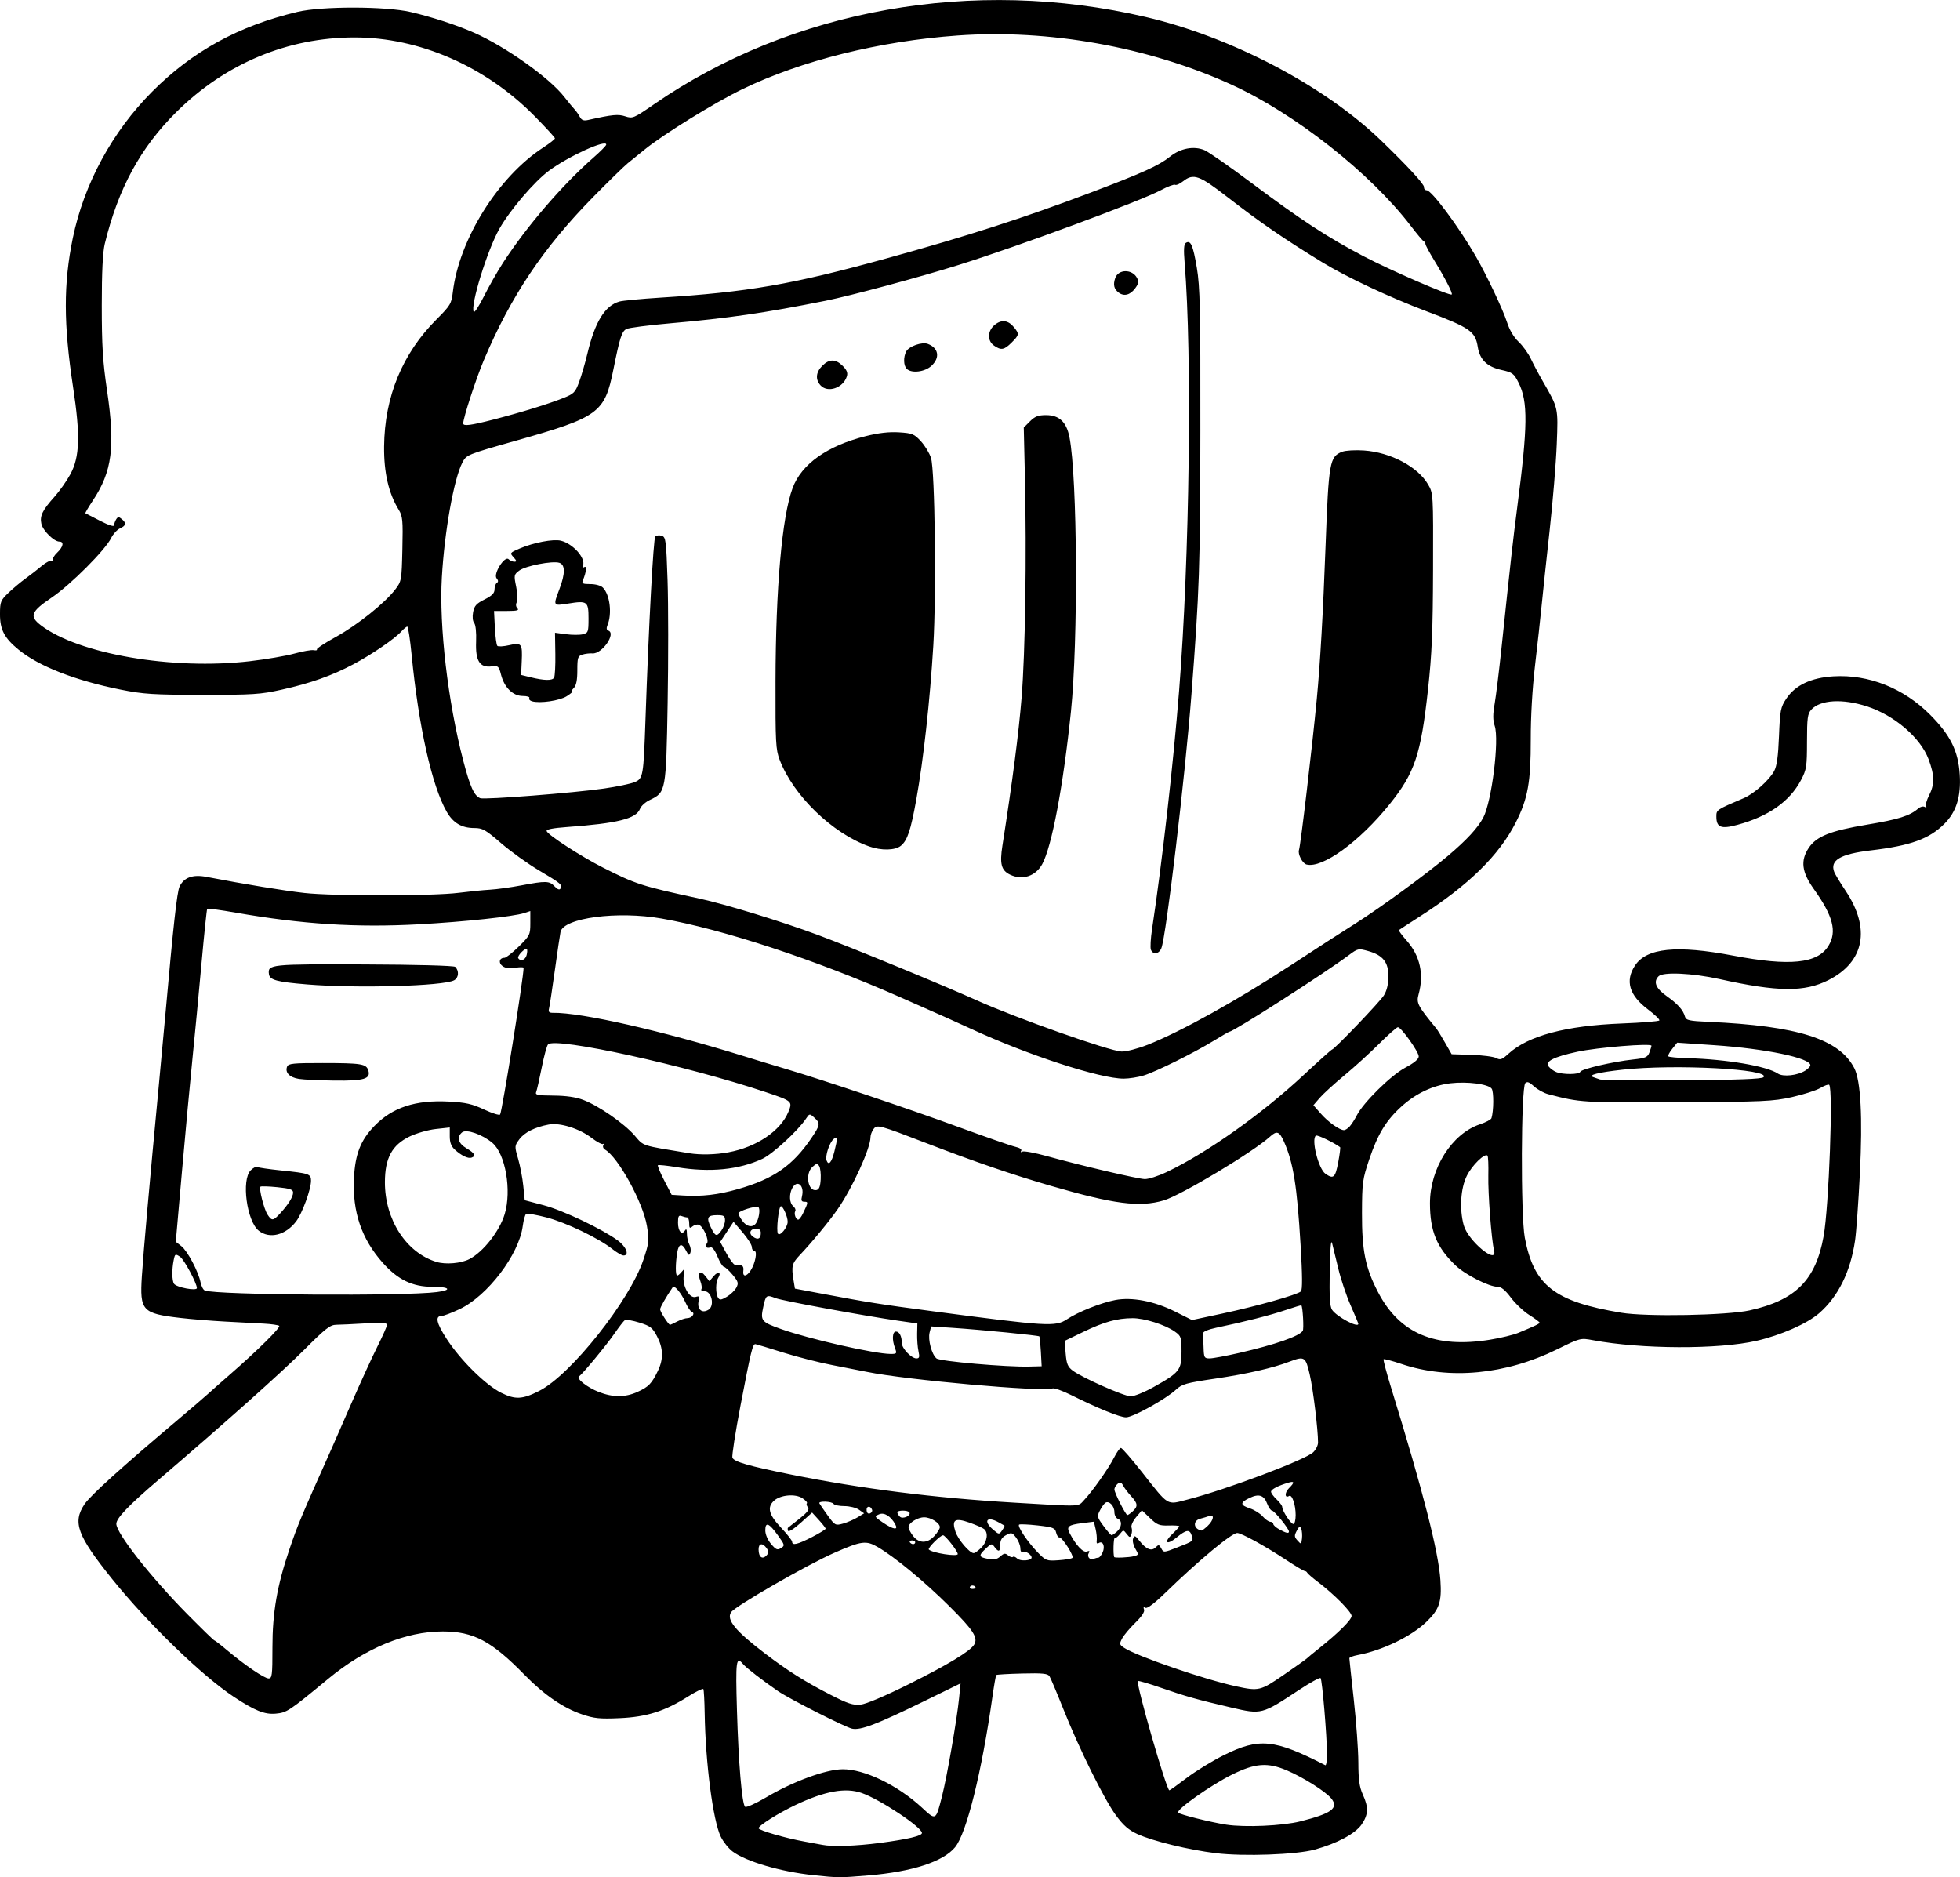 <?xml version="1.0" encoding="UTF-8" standalone="no"?>
<!-- Created with Inkscape (http://www.inkscape.org/) -->

<svg
   width="231.736mm"
   height="221.929mm"
   viewBox="0 0 231.736 221.929"
   version="1.1"
   id="svg5"
   xml:space="preserve"
   xmlns="http://www.w3.org/2000/svg"
   xmlns:svg="http://www.w3.org/2000/svg"><defs
     id="defs2" /><g
     id="layer1"
     transform="translate(23.951,34.331)"><path
       style="fill:#000000;stroke-width:0.265"
       d="m 72.22,187.362 c -3.86,-0.401 -7.999,-1.617 -9.578,-2.815 -0.466,-0.353 -1.086,-1.138 -1.379,-1.745 -0.92,-1.905 -1.805,-8.72 -1.898,-14.597 -0.023,-1.455 -0.093,-2.733 -0.155,-2.84 -0.062,-0.107 -0.861,0.278 -1.774,0.854 -2.784,1.758 -4.919,2.438 -8.103,2.58 -2.366,0.106 -3.029,0.039 -4.469,-0.449 -2.217,-0.751 -4.492,-2.313 -6.776,-4.653 -3.915,-4.011 -6.059,-5.15 -9.695,-5.15 -4.373,0 -9.142,1.969 -13.513,5.579 -4.671,3.858 -4.914,4.019 -6.237,4.14 -1.3,0.119 -2.467,-0.35 -4.95,-1.99 -3.754,-2.478 -10.2,-8.721 -14.39,-13.935 -4.127,-5.136 -4.7,-6.692 -3.258,-8.839 0.695,-1.035 4.377,-4.366 11.063,-10.007 1.585,-1.337 3.18,-2.706 3.545,-3.043 0.365,-0.336 1.552,-1.385 2.638,-2.331 3.209,-2.795 5.958,-5.513 5.768,-5.702 -0.097,-0.097 -0.928,-0.217 -1.845,-0.265 -0.918,-0.049 -2.978,-0.158 -4.579,-0.243 -1.601,-0.085 -3.982,-0.279 -5.292,-0.432 -4.486,-0.524 -4.782,-0.847 -4.521,-4.94 0.177,-2.776 0.923,-11.182 2.002,-22.548 0.297,-3.129 0.656,-6.998 0.798,-8.599 0.91,-10.241 1.359,-14.291 1.654,-14.906 0.522,-1.088 1.562,-1.462 3.193,-1.148 4.535,0.873 9.139,1.63 11.557,1.901 3.424,0.383 15.201,0.373 18.256,-0.017 1.237,-0.158 2.904,-0.324 3.704,-0.369 0.8,-0.045 2.467,-0.275 3.704,-0.51 2.906,-0.553 3.315,-0.54 3.931,0.12 0.327,0.351 0.575,0.447 0.687,0.265 0.274,-0.443 0.078,-0.61 -2.518,-2.147 -1.338,-0.792 -3.363,-2.245 -4.499,-3.229 -1.829,-1.583 -2.191,-1.788 -3.154,-1.788 -1.498,0 -2.513,-0.595 -3.272,-1.92 -1.752,-3.059 -3.318,-10.054 -4.146,-18.519 -0.181,-1.855 -0.414,-3.373 -0.518,-3.373 -0.103,0 -0.415,0.252 -0.692,0.561 -0.785,0.873 -3.48,2.719 -5.663,3.88 -2.553,1.357 -5.047,2.242 -8.488,3.012 -2.49,0.558 -3.395,0.617 -9.371,0.612 -5.828,-0.005 -6.976,-0.077 -9.657,-0.613 -5.359,-1.071 -9.691,-2.764 -12.079,-4.72 -1.694,-1.388 -2.21,-2.374 -2.204,-4.217 0.004,-1.449 0.073,-1.622 0.992,-2.504 0.543,-0.521 1.464,-1.292 2.046,-1.711 0.582,-0.42 1.452,-1.097 1.934,-1.505 0.482,-0.408 1.006,-0.661 1.165,-0.563 0.159,0.098 0.215,0.059 0.125,-0.088 -0.091,-0.147 0.129,-0.543 0.488,-0.881 0.724,-0.68 0.857,-1.315 0.277,-1.315 -0.642,0 -1.957,-1.298 -2.135,-2.108 -0.204,-0.929 0.12,-1.594 1.56,-3.205 0.596,-0.667 1.435,-1.857 1.865,-2.646 1.113,-2.043 1.193,-4.594 0.325,-10.297 -1.135,-7.458 -1.144,-12.243 -0.034,-17.626 1.321,-6.405 4.666,-12.578 9.378,-17.309 4.766,-4.785 10.232,-7.784 17.198,-9.438 2.857,-0.678 10.409,-0.668 13.361,0.017 2.519,0.585 5.45,1.542 7.505,2.45 3.741,1.653 8.895,5.317 10.661,7.578 0.482,0.617 1.028,1.28 1.213,1.474 0.185,0.193 0.465,0.592 0.623,0.886 0.218,0.407 0.455,0.497 0.99,0.378 2.887,-0.645 3.547,-0.709 4.402,-0.427 0.856,0.282 0.993,0.225 3.36,-1.41 16.327,-11.281 37.789,-15.096 58.162,-10.34 10.152,2.37 21.145,8.143 27.857,14.63 3.131,3.026 5.081,5.145 5.047,5.485 -0.02,0.203 0.121,0.369 0.313,0.369 0.582,0 3.777,4.291 5.785,7.768 1.303,2.258 3.239,6.34 3.719,7.843 0.291,0.912 0.802,1.773 1.368,2.307 0.496,0.469 1.142,1.361 1.435,1.984 0.293,0.623 0.944,1.847 1.447,2.72 1.822,3.162 1.797,3.049 1.627,7.408 -0.085,2.183 -0.464,6.767 -0.841,10.186 -0.378,3.42 -0.803,7.408 -0.945,8.864 -0.142,1.455 -0.493,4.642 -0.779,7.081 -0.323,2.754 -0.516,6.079 -0.51,8.77 0.011,5.035 -0.343,7.005 -1.767,9.814 -1.964,3.874 -5.58,7.417 -11.344,11.111 -1.31,0.84 -2.426,1.565 -2.48,1.612 -0.054,0.047 0.371,0.62 0.946,1.272 1.562,1.775 2.041,3.959 1.386,6.32 -0.286,1.029 -0.111,1.365 2.101,4.048 0.13,0.158 0.59,0.905 1.021,1.661 l 0.785,1.374 2.354,0.075 c 1.295,0.041 2.606,0.212 2.913,0.379 0.48,0.261 0.686,0.188 1.455,-0.514 2.336,-2.132 6.789,-3.32 13.407,-3.575 2.37,-0.091 4.363,-0.254 4.429,-0.36 0.066,-0.107 -0.545,-0.696 -1.358,-1.309 -2.208,-1.667 -2.71,-3.369 -1.526,-5.176 1.366,-2.084 4.931,-2.448 11.582,-1.183 6.754,1.285 10.013,0.95 11.301,-1.163 1.021,-1.674 0.543,-3.509 -1.748,-6.719 -1.418,-1.987 -1.586,-3.346 -0.597,-4.839 0.911,-1.375 2.561,-2.033 6.919,-2.76 3.707,-0.618 5.046,-1.04 6.029,-1.901 0.245,-0.215 0.591,-0.301 0.768,-0.192 0.189,0.117 0.254,0.089 0.158,-0.067 -0.09,-0.146 0.07,-0.726 0.356,-1.287 0.67,-1.314 0.657,-2.375 -0.051,-4.273 -0.953,-2.554 -4.037,-5.202 -7.288,-6.259 -2.886,-0.938 -5.524,-0.783 -6.583,0.387 -0.436,0.482 -0.504,0.984 -0.506,3.771 -0.002,2.967 -0.057,3.318 -0.706,4.549 -1.339,2.54 -3.841,4.301 -7.528,5.299 -1.935,0.524 -2.483,0.307 -2.483,-0.98 0,-0.8 -0.002,-0.798 3.229,-2.173 1.211,-0.515 3.005,-2.108 3.599,-3.195 0.323,-0.591 0.481,-1.725 0.578,-4.141 0.123,-3.074 0.189,-3.411 0.862,-4.428 1.056,-1.594 2.935,-2.484 5.584,-2.642 4.156,-0.249 8.306,1.403 11.428,4.549 2.4,2.418 3.323,4.286 3.497,7.073 0.162,2.594 -0.401,4.398 -1.811,5.808 -1.793,1.793 -4,2.592 -8.695,3.147 -3.611,0.427 -4.862,1.162 -4.336,2.55 0.104,0.275 0.708,1.274 1.341,2.22 2.989,4.467 2.236,8.413 -2.017,10.563 -2.849,1.441 -5.981,1.412 -12.895,-0.121 -3.174,-0.704 -6.66,-0.866 -7.191,-0.335 -0.653,0.653 -0.342,1.427 0.939,2.338 1.334,0.948 1.967,1.658 2.183,2.45 0.115,0.42 0.494,0.503 2.778,0.606 10.55,0.476 15.455,2.032 17.231,5.466 0.768,1.485 0.999,5.812 0.666,12.456 -0.169,3.372 -0.425,6.939 -0.57,7.927 -0.542,3.702 -1.997,6.643 -4.261,8.611 -1.408,1.223 -4.52,2.594 -7.378,3.249 -4.515,1.035 -13.625,1.002 -19.346,-0.07 -1.481,-0.277 -1.497,-0.273 -4.233,1.074 -6.099,3.004 -12.755,3.634 -18.396,1.74 -1.108,-0.372 -2.066,-0.625 -2.129,-0.562 -0.063,0.063 0.358,1.645 0.935,3.515 3.726,12.078 5.55,19.206 5.781,22.594 0.176,2.58 -0.124,3.467 -1.677,4.959 -1.787,1.716 -5.205,3.363 -8.095,3.901 -0.546,0.102 -0.992,0.272 -0.992,0.378 0,0.106 0.237,2.325 0.527,4.931 0.29,2.606 0.531,5.929 0.535,7.384 0.006,2.058 0.124,2.902 0.531,3.799 0.693,1.527 0.66,2.359 -0.139,3.534 -0.739,1.087 -2.915,2.255 -5.556,2.98 -2.174,0.597 -8.396,0.821 -11.684,0.42 -3.207,-0.391 -7.437,-1.422 -9.269,-2.258 -1.033,-0.472 -1.661,-1.018 -2.535,-2.205 -1.399,-1.9 -4.368,-7.901 -6.244,-12.621 -0.752,-1.892 -1.481,-3.618 -1.619,-3.836 -0.204,-0.322 -0.813,-0.383 -3.22,-0.324 -1.633,0.04 -3.016,0.12 -3.073,0.178 -0.058,0.058 -0.262,1.216 -0.454,2.573 -1.26,8.904 -3.058,16.142 -4.419,17.793 -1.41,1.711 -5.071,2.898 -10.267,3.331 -3.386,0.282 -3.499,0.281 -6.482,-0.029 z m 7.862,-3.81 c 3.319,-0.441 4.97,-0.832 4.97,-1.177 0,-0.682 -4.962,-3.976 -7.126,-4.731 -1.92,-0.669 -4.355,-0.227 -7.823,1.422 -2.035,0.967 -4.366,2.437 -4.366,2.752 0,0.243 3.228,1.178 5.424,1.571 0.873,0.156 1.826,0.332 2.117,0.391 1.187,0.239 3.989,0.145 6.804,-0.228 z m 49.7,-2.546 c 3.686,-0.926 4.568,-1.568 3.689,-2.686 -0.65,-0.826 -3.323,-2.52 -5.292,-3.354 -2.258,-0.956 -3.739,-0.843 -6.435,0.492 -2.524,1.25 -6.631,4.142 -6.405,4.509 0.13,0.211 3.855,1.143 5.696,1.426 2.203,0.338 6.642,0.141 8.747,-0.387 z M 87.423,178.039 c 0.586,-2.292 1.766,-9.067 2.019,-11.593 l 0.176,-1.759 -4.333,2.119 c -5.572,2.725 -7.493,3.458 -8.49,3.239 -0.838,-0.184 -7.422,-3.524 -8.77,-4.449 -1.744,-1.196 -3.757,-2.751 -4.105,-3.171 -0.84,-1.013 -0.912,-0.485 -0.739,5.45 0.181,6.205 0.586,11.027 0.959,11.403 0.122,0.123 1.234,-0.373 2.469,-1.103 3.207,-1.894 7.057,-3.312 9.052,-3.333 2.566,-0.028 6.502,1.87 9.37,4.517 1.695,1.565 1.648,1.591 2.393,-1.32 z m 28.923,-2.166 c 1.052,-0.803 3.027,-2.015 4.39,-2.693 4.19,-2.084 5.989,-1.907 12.008,1.185 0.109,0.056 0.198,-0.529 0.198,-1.3 0,-2.103 -0.564,-8.803 -0.757,-9.001 -0.093,-0.095 -1.24,0.536 -2.55,1.401 -4.417,2.919 -4.415,2.919 -8.034,2.075 -4,-0.933 -5.395,-1.325 -8.179,-2.297 -1.495,-0.522 -2.772,-0.896 -2.837,-0.831 -0.261,0.261 3.382,12.921 3.718,12.921 0.072,0 0.991,-0.657 2.042,-1.46 z M 83.483,164.791 c 4.643,-2.315 7.264,-3.9 7.741,-4.681 0.496,-0.813 -0.087,-1.718 -2.918,-4.53 -2.948,-2.928 -6.424,-5.803 -8.452,-6.992 -1.4,-0.82 -1.922,-0.755 -5.119,0.644 -3.221,1.41 -11.743,6.309 -12.24,7.036 -0.603,0.884 0.492,2.217 4.038,4.914 2.68,2.038 4.68,3.299 7.673,4.835 2.079,1.067 2.7,1.272 3.589,1.182 0.655,-0.066 2.88,-1.009 5.689,-2.409 z m 44.376,-1.133 c 1.413,-0.973 2.629,-1.836 2.702,-1.918 0.073,-0.082 0.728,-0.623 1.455,-1.203 2.28,-1.817 3.836,-3.367 3.836,-3.82 0,-0.476 -2.082,-2.579 -3.969,-4.009 -0.655,-0.496 -1.23,-0.993 -1.279,-1.103 -0.049,-0.11 -0.181,-0.2 -0.294,-0.2 -0.113,0 -1.096,-0.587 -2.185,-1.305 -2.512,-1.657 -5.302,-3.193 -5.796,-3.193 -0.659,0 -4.544,3.232 -8.491,7.064 -1.29,1.253 -2.156,1.905 -2.36,1.779 -0.217,-0.134 -0.271,-0.066 -0.166,0.207 0.1,0.261 -0.269,0.82 -1.035,1.565 -0.655,0.637 -1.357,1.474 -1.559,1.86 -0.341,0.648 -0.322,0.733 0.254,1.11 1.519,0.995 9.452,3.722 13.191,4.535 2.735,0.594 2.903,0.554 5.695,-1.369 z M 8.26,160.466 c -0.002,-4.151 0.55,-7.342 2.016,-11.652 0.988,-2.907 1.341,-3.747 5.071,-12.095 0.195,-0.437 1.21,-2.758 2.256,-5.159 1.046,-2.401 2.422,-5.405 3.058,-6.675 0.636,-1.27 1.157,-2.445 1.157,-2.609 0,-0.213 -0.746,-0.255 -2.58,-0.146 -1.419,0.084 -2.962,0.157 -3.429,0.162 -0.723,0.007 -1.274,0.435 -3.704,2.87 -2.715,2.721 -9.391,8.682 -17.331,15.475 -3.529,3.019 -4.971,4.524 -4.971,5.189 0,1.118 4.077,6.307 8.378,10.661 1.695,1.716 3.139,3.119 3.21,3.119 0.071,0 0.737,0.513 1.48,1.141 2.089,1.763 4.432,3.357 4.936,3.357 0.409,0 0.455,-0.373 0.454,-3.638 z m 83.142,-7.062 c 0,-0.279 -0.508,-0.397 -0.659,-0.152 -0.091,0.148 0.019,0.269 0.246,0.269 0.227,0 0.412,-0.052 0.412,-0.117 z m 6.615,-3.586 c 0,-0.358 -0.762,-0.846 -1.047,-0.67 -0.161,0.1 -0.279,-0.084 -0.282,-0.44 -0.003,-0.336 -0.231,-0.904 -0.507,-1.263 -0.461,-0.6 -0.555,-0.623 -1.185,-0.286 -0.488,0.261 -0.684,0.58 -0.684,1.115 0,0.861 -0.196,0.944 -0.677,0.286 -0.317,-0.434 -0.382,-0.422 -1.021,0.178 -0.9,0.845 -0.863,1.021 0.254,1.23 0.702,0.132 1.065,0.059 1.45,-0.289 0.424,-0.384 0.585,-0.406 0.922,-0.126 0.225,0.186 0.479,0.268 0.566,0.181 0.087,-0.087 0.315,2.7e-4 0.508,0.193 0.353,0.353 1.703,0.266 1.703,-0.11 z m 4.822,0.034 c 0.229,-0.215 -1.216,-2.476 -1.548,-2.423 -0.127,0.02 -0.295,-0.238 -0.374,-0.574 -0.128,-0.546 -0.36,-0.635 -2.194,-0.842 -1.128,-0.127 -2.114,-0.168 -2.191,-0.091 -0.213,0.213 1.033,2.07 2.183,3.254 0.984,1.013 1.077,1.049 2.477,0.955 0.8,-0.054 1.541,-0.179 1.647,-0.278 z m 3.095,-0.035 c 0.11,0 0.328,-0.279 0.483,-0.62 0.318,-0.697 0.028,-1.403 -0.454,-1.105 -0.208,0.128 -0.292,0.027 -0.245,-0.297 0.039,-0.271 -0.021,-0.882 -0.133,-1.358 l -0.203,-0.866 -1.367,0.171 c -1.669,0.209 -1.905,0.399 -1.49,1.202 0.725,1.403 1.589,2.323 2.025,2.156 0.291,-0.112 0.372,-0.065 0.243,0.143 -0.27,0.438 0.083,0.904 0.55,0.724 0.215,-0.083 0.482,-0.15 0.592,-0.15 z m -39.192,-0.331 c 0.193,-0.233 0.174,-0.469 -0.063,-0.794 -0.476,-0.651 -0.941,-0.574 -0.941,0.155 0,0.956 0.485,1.265 1.004,0.639 z m 43.377,0.165 c 0.572,-0.153 0.577,-0.184 0.159,-0.893 -0.239,-0.405 -0.355,-0.939 -0.258,-1.192 0.154,-0.402 0.242,-0.373 0.722,0.237 0.814,1.035 1.444,1.301 1.929,0.816 0.36,-0.36 0.432,-0.349 0.679,0.114 0.271,0.507 0.306,0.504 1.905,-0.122 1.945,-0.762 1.906,-0.729 1.687,-1.42 -0.237,-0.747 -0.64,-0.691 -1.78,0.249 -1.183,0.975 -1.584,0.602 -0.476,-0.443 0.437,-0.413 0.795,-0.81 0.795,-0.883 1.1e-4,-0.073 -0.565,-0.115 -1.257,-0.093 -1.101,0.035 -1.375,-0.074 -2.211,-0.877 l -0.954,-0.917 -0.688,0.818 c -0.378,0.45 -0.621,0.993 -0.539,1.207 0.082,0.214 0.074,0.587 -0.018,0.827 -0.151,0.395 -0.206,0.388 -0.557,-0.066 -0.382,-0.494 -0.398,-0.493 -0.805,0.025 -0.229,0.291 -0.502,0.508 -0.607,0.481 -0.147,-0.037 -0.201,1.892 -0.062,2.231 0.053,0.129 1.756,0.056 2.339,-0.1 z M 89.286,149.396 c 0,-0.334 -1.471,-2.214 -1.736,-2.219 -0.327,-0.007 -1.852,1.522 -1.684,1.688 0.413,0.407 3.42,0.875 3.42,0.532 z m 2.79,-0.758 c 0.699,-0.699 0.854,-1.766 0.319,-2.199 -0.182,-0.147 -0.953,-0.486 -1.713,-0.754 -1.735,-0.61 -2.136,-0.354 -1.668,1.064 0.312,0.944 1.666,2.538 2.157,2.538 0.141,0 0.548,-0.292 0.906,-0.649 z m -24.04,-1.435 c -1.066,-1.484 -1.504,-1.66 -1.504,-0.604 0,0.468 0.279,1.128 0.678,1.601 0.578,0.687 0.752,0.76 1.176,0.495 0.474,-0.296 0.457,-0.368 -0.35,-1.492 z m 4.015,0.188 c 0.894,-0.461 1.621,-0.907 1.617,-0.992 -0.004,-0.085 -0.366,-0.548 -0.804,-1.03 l -0.796,-0.875 -1.37,1.232 c -0.767,0.69 -1.415,1.097 -1.473,0.925 -0.056,-0.169 -0.06,-0.334 -0.009,-0.366 0.051,-0.032 0.664,-0.513 1.361,-1.068 0.936,-0.746 1.196,-1.095 0.994,-1.338 -0.15,-0.181 -0.204,-0.398 -0.12,-0.482 0.084,-0.084 -0.158,-0.356 -0.537,-0.605 -0.838,-0.549 -2.582,-0.394 -3.345,0.296 -0.855,0.774 -0.63,1.654 0.814,3.181 0.728,0.769 1.323,1.525 1.323,1.679 0,0.472 0.646,0.318 2.344,-0.557 z m 12.208,0.617 c 0,-0.121 -0.173,-0.22 -0.385,-0.22 -0.212,0 -0.324,0.099 -0.249,0.22 0.075,0.121 0.248,0.22 0.385,0.22 0.137,0 0.249,-0.099 0.249,-0.22 z m 45.641,-1.588 c -0.145,-0.372 -0.227,-0.338 -0.529,0.221 -0.31,0.574 -0.299,0.727 0.085,1.156 0.427,0.477 0.446,0.469 0.529,-0.221 0.047,-0.393 0.009,-0.913 -0.085,-1.156 z m -43.38,0.844 c 0.357,-0.385 0.649,-0.855 0.649,-1.043 0,-0.496 -1.064,-1.167 -1.852,-1.167 -0.79,0 -1.852,0.671 -1.852,1.17 0,0.19 0.247,0.66 0.548,1.043 0.709,0.902 1.67,0.9 2.507,-0.003 z m 8.283,-1.235 c -0.051,-0.027 -0.359,-0.198 -0.685,-0.38 -1.38,-0.772 -1.855,-0.174 -0.671,0.845 0.711,0.611 0.728,0.613 1.085,0.102 0.2,-0.285 0.321,-0.541 0.27,-0.568 z m 13.314,0.704 c 0.586,-0.53 0.63,-1.301 0.087,-1.51 -0.218,-0.084 -0.397,-0.439 -0.397,-0.79 0,-0.713 -0.622,-1.369 -1.049,-1.105 -0.153,0.095 -0.45,0.505 -0.661,0.913 -0.361,0.697 -0.336,0.805 0.422,1.835 0.443,0.602 0.874,1.094 0.96,1.094 0.085,0 0.372,-0.197 0.639,-0.438 z m 20.328,7.5e-4 c 0,-0.328 -1.721,-2.457 -1.993,-2.465 -0.15,-0.004 -0.407,-0.365 -0.572,-0.801 -0.39,-1.035 -0.98,-1.233 -2.09,-0.704 -1.151,0.549 -1.139,0.849 0.051,1.242 0.524,0.173 1.201,0.599 1.503,0.947 0.302,0.348 0.707,0.632 0.899,0.632 0.192,0 0.349,0.115 0.349,0.256 0,0.141 0.327,0.434 0.728,0.651 0.802,0.435 1.124,0.505 1.124,0.243 z m -9.608,-0.667 c 0.709,-0.666 0.832,-1.418 0.191,-1.172 -0.232,0.089 -0.708,0.234 -1.058,0.322 -0.927,0.233 -0.828,1.229 0.14,1.405 0.063,0.011 0.391,-0.238 0.728,-0.554 z m -36.925,-0.155 c -0.529,-0.989 -1.322,-1.483 -1.938,-1.208 -0.562,0.251 -0.546,0.285 0.458,0.967 1.229,0.835 1.853,0.936 1.48,0.241 z m -4.485,-0.847 0.789,-0.48 -0.609,-0.427 c -0.335,-0.235 -1.111,-0.427 -1.725,-0.427 -0.614,0 -1.19,-0.119 -1.28,-0.265 -0.188,-0.303 -1.81,-0.367 -1.676,-0.066 0.049,0.109 0.489,0.751 0.978,1.426 0.865,1.192 0.916,1.22 1.812,0.973 0.507,-0.14 1.277,-0.47 1.711,-0.734 z m 51.812,-0.258 c 0,-1.236 -0.428,-2.493 -0.775,-2.278 -0.519,0.321 -0.542,-0.392 -0.028,-0.905 0.697,-0.697 0.681,-0.881 -0.057,-0.665 -1.208,0.353 -2.051,0.793 -2.051,1.071 0,0.157 0.298,0.566 0.661,0.908 0.364,0.342 0.662,0.749 0.662,0.906 0.002,0.452 1.022,2.004 1.318,2.004 0.148,0 0.268,-0.469 0.268,-1.041 z m -45.673,-0.335 c -0.17,-0.276 -1.422,-0.276 -1.422,4e-5 0,0.116 0.134,0.346 0.299,0.51 0.336,0.336 1.36,-0.129 1.124,-0.51 z m -4.404,-0.294 c -0.172,-0.517 -0.692,-0.488 -0.653,0.036 0.024,0.314 0.178,0.464 0.393,0.381 0.195,-0.075 0.312,-0.263 0.26,-0.417 z m 30.808,0.173 c 0.645,-0.583 0.61,-0.936 -0.173,-1.781 -0.361,-0.39 -0.786,-0.951 -0.945,-1.246 -0.23,-0.43 -0.364,-0.475 -0.666,-0.224 -0.208,0.173 -0.378,0.467 -0.378,0.654 0,0.402 1.335,3.035 1.538,3.035 0.077,0 0.358,-0.197 0.624,-0.438 z m -5.73,-1.348 c 0.999,-1.059 2.877,-3.728 3.537,-5.027 0.314,-0.618 0.676,-1.124 0.803,-1.124 0.128,0 1.242,1.28 2.475,2.844 3.251,4.123 2.89,3.904 5.387,3.263 4.567,-1.173 13.886,-4.677 14.866,-5.59 0.317,-0.296 0.577,-0.818 0.577,-1.161 0,-1.534 -0.579,-6.277 -0.979,-8.021 -0.488,-2.126 -0.622,-2.212 -2.389,-1.537 -1.979,0.756 -5.038,1.455 -8.803,2.011 -3.433,0.507 -3.92,0.644 -4.63,1.306 -1.194,1.113 -5.09,3.269 -5.901,3.266 -0.732,-0.003 -3.279,-1.037 -6.508,-2.643 -1.004,-0.5 -1.986,-0.847 -2.182,-0.772 -1.135,0.436 -17.342,-1.009 -21.921,-1.954 -0.728,-0.15 -2.573,-0.511 -4.101,-0.803 -1.528,-0.291 -4.147,-0.96 -5.821,-1.486 -1.673,-0.526 -3.148,-0.972 -3.277,-0.992 -0.33,-0.05 -0.534,0.785 -1.777,7.288 -0.604,3.16 -1.032,5.92 -0.95,6.132 0.187,0.487 1.908,0.982 6.93,1.995 8.316,1.677 16.938,2.765 26.326,3.32 8.256,0.488 7.553,0.515 8.338,-0.317 z M 39.808,130.106 c 3.722,-1.886 10.707,-10.682 12.314,-15.507 0.674,-2.025 0.7,-2.268 0.415,-3.99 -0.458,-2.776 -3.399,-8.131 -4.958,-9.028 -0.205,-0.118 -0.292,-0.356 -0.193,-0.529 0.099,-0.173 0.091,-0.234 -0.018,-0.136 -0.109,0.098 -0.731,-0.228 -1.382,-0.725 -1.453,-1.109 -3.739,-1.821 -5.055,-1.574 -1.639,0.307 -2.872,0.927 -3.478,1.747 -0.575,0.778 -0.578,0.817 -0.145,2.303 0.242,0.831 0.517,2.274 0.611,3.206 l 0.171,1.695 2.235,0.591 c 2.287,0.604 6.914,2.804 8.768,4.167 1.011,0.743 1.403,1.774 0.675,1.774 -0.198,0 -0.797,-0.347 -1.331,-0.771 -1.61,-1.279 -5.471,-3.13 -7.776,-3.728 -1.193,-0.309 -2.274,-0.498 -2.402,-0.419 -0.128,0.079 -0.31,0.731 -0.405,1.449 -0.446,3.364 -4.167,8.254 -7.466,9.813 -0.931,0.44 -1.874,0.8 -2.097,0.8 -0.83,0 -0.662,0.818 0.553,2.697 1.628,2.518 4.622,5.478 6.468,6.395 1.663,0.826 2.502,0.783 4.497,-0.228 z m 11.617,0.121 c 1.31,-0.594 1.684,-0.982 2.415,-2.502 0.669,-1.391 0.634,-2.647 -0.111,-4.072 -0.534,-1.021 -0.787,-1.217 -2.081,-1.618 -0.81,-0.251 -1.584,-0.383 -1.72,-0.293 -0.136,0.089 -0.699,0.817 -1.252,1.618 -0.937,1.355 -3.707,4.707 -4.17,5.044 -0.351,0.256 0.989,1.305 2.344,1.834 1.671,0.652 3.122,0.649 4.576,-0.01 z m 60.992,-0.558 c 3.096,-1.731 3.327,-2.023 3.327,-4.186 0,-1.719 -0.045,-1.855 -0.784,-2.381 -1.141,-0.813 -3.613,-1.596 -5.013,-1.588 -1.83,0.01 -3.364,0.436 -5.81,1.617 l -2.214,1.068 0.124,1.49 c 0.103,1.236 0.246,1.582 0.843,2.028 1.116,0.834 6.022,3.011 6.835,3.032 0.4,0.011 1.612,-0.475 2.692,-1.08 z m -13.303,-4.193 c -0.052,-0.946 -0.132,-1.761 -0.18,-1.811 -0.111,-0.118 -6.913,-0.788 -10.229,-1.008 l -2.565,-0.17 -0.182,0.724 c -0.214,0.853 0.25,2.59 0.818,3.061 0.414,0.344 8.273,1.032 10.976,0.961 l 1.455,-0.038 z m -14.47,-0.056 c -0.103,-0.467 -0.174,-1.396 -0.159,-2.065 l 0.027,-1.215 -2.309,-0.332 c -3.983,-0.573 -13.652,-2.353 -14.431,-2.657 -1.119,-0.436 -1.173,-0.398 -1.487,1.067 -0.343,1.598 -0.219,1.749 2.099,2.574 3.325,1.184 11.089,2.948 12.971,2.948 0.721,0 0.756,-0.046 0.516,-0.679 -0.376,-0.988 -0.321,-1.967 0.111,-1.967 0.407,0 0.69,0.557 0.69,1.357 0,0.628 1.131,1.818 1.729,1.818 0.346,0 0.394,-0.165 0.243,-0.85 z m 37.933,0.197 c 4.28,-0.988 7.08,-1.964 7.503,-2.614 0.144,-0.221 0.004,-2.782 -0.164,-3.009 -0.023,-0.032 -0.878,0.225 -1.899,0.57 -1.79,0.606 -4.851,1.384 -8.171,2.078 -0.932,0.195 -1.577,0.466 -1.561,0.656 0.015,0.179 0.044,0.92 0.066,1.648 0.037,1.234 0.085,1.323 0.72,1.323 0.374,0 1.952,-0.294 3.506,-0.652 z m 29.682,-1.567 c 1.238,-0.201 2.726,-0.562 3.307,-0.803 2.001,-0.829 2.512,-1.075 2.511,-1.209 -2.6e-4,-0.074 -0.547,-0.479 -1.215,-0.901 -0.668,-0.422 -1.646,-1.345 -2.173,-2.051 -0.662,-0.887 -1.146,-1.283 -1.569,-1.283 -1.019,0 -3.84,-1.434 -4.986,-2.535 -2.223,-2.135 -3.013,-4.052 -3.018,-7.329 -0.007,-4.128 2.594,-8.247 5.903,-9.346 0.702,-0.233 1.318,-0.56 1.369,-0.727 0.271,-0.88 0.285,-3.135 0.021,-3.495 -0.396,-0.541 -2.889,-0.864 -4.87,-0.63 -2.061,0.243 -4.085,1.198 -5.771,2.723 -1.831,1.655 -2.815,3.265 -3.827,6.262 -0.795,2.356 -0.849,2.747 -0.861,6.347 -0.015,4.443 0.396,6.474 1.892,9.352 2.551,4.906 6.756,6.687 13.287,5.627 z m -96.142,-2.145 c 0.417,-0.217 0.959,-0.396 1.205,-0.397 0.54,-0.002 0.963,-0.59 0.529,-0.735 -0.17,-0.057 -0.529,-0.599 -0.798,-1.206 -0.444,-1.001 -1.276,-1.996 -1.453,-1.736 -0.808,1.186 -1.504,2.406 -1.504,2.637 0,0.279 0.999,1.832 1.178,1.832 0.046,0 0.425,-0.178 0.842,-0.395 z m 46.074,-0.258 c 1.324,-0.876 4.024,-1.954 5.704,-2.277 1.983,-0.381 4.621,0.125 7.079,1.357 l 2.008,1.007 3.549,-0.759 c 4.133,-0.884 8.939,-2.239 9.331,-2.631 0.187,-0.187 0.174,-1.913 -0.042,-5.5 -0.421,-6.998 -0.852,-9.689 -1.949,-12.173 -0.551,-1.247 -0.851,-1.361 -1.657,-0.627 -2.006,1.828 -10.51,6.931 -12.571,7.543 -2.842,0.844 -5.883,0.452 -13.375,-1.726 -4.532,-1.317 -8.976,-2.84 -14.552,-4.988 -5.825,-2.243 -5.975,-2.283 -6.4,-1.7 -0.191,0.261 -0.346,0.685 -0.346,0.943 0,1.309 -2.124,5.974 -3.863,8.484 -1.012,1.461 -3.044,3.925 -4.527,5.49 -0.895,0.945 -0.979,1.298 -0.704,2.96 l 0.16,0.968 3.078,0.58 c 5.537,1.044 6.97,1.271 13.265,2.103 13.502,1.786 14.458,1.843 15.816,0.945 z m 34.455,0.534 c 0,-0.066 -0.413,-1.059 -0.918,-2.207 -0.505,-1.148 -1.155,-3.089 -1.446,-4.312 -0.29,-1.224 -0.621,-2.582 -0.736,-3.018 -0.133,-0.508 -0.234,0.673 -0.281,3.279 -0.054,3.023 0.016,4.208 0.274,4.596 0.54,0.813 3.106,2.187 3.106,1.663 z m 46.302,-1.597 c 5.409,-1.2 7.778,-3.583 8.71,-8.759 0.629,-3.494 1.143,-17.419 0.661,-17.901 -0.085,-0.085 -0.555,0.082 -1.044,0.371 -0.489,0.289 -1.997,0.774 -3.351,1.078 -2.258,0.507 -3.382,0.557 -13.574,0.606 -11.267,0.054 -11.446,0.043 -15.241,-0.945 -0.524,-0.137 -1.284,-0.555 -1.688,-0.929 -0.542,-0.502 -0.812,-0.603 -1.031,-0.384 -0.506,0.506 -0.557,15.645 -0.061,18.275 1.067,5.659 3.504,7.555 11.406,8.874 2.962,0.494 12.508,0.316 15.214,-0.284 z m -123.124,-0.073 c 0.74,-0.473 0.372,-2.179 -0.47,-2.179 -0.29,0 -0.46,-0.109 -0.377,-0.242 0.082,-0.133 0.029,-0.56 -0.119,-0.948 -0.383,-1.006 -0.029,-1.397 0.571,-0.631 l 0.495,0.631 0.506,-0.601 c 0.528,-0.627 0.955,-0.453 0.531,0.217 -0.308,0.486 -0.315,1.858 -0.013,2.335 0.191,0.302 0.367,0.283 1.034,-0.111 0.442,-0.261 0.949,-0.746 1.126,-1.078 0.283,-0.529 0.228,-0.717 -0.442,-1.524 -0.421,-0.506 -0.884,-0.929 -1.03,-0.94 -0.146,-0.011 -0.488,-0.563 -0.76,-1.225 -0.307,-0.747 -0.624,-1.156 -0.834,-1.076 -0.46,0.176 -0.706,-0.114 -0.405,-0.478 0.292,-0.351 -0.424,-1.984 -0.96,-2.19 -0.195,-0.075 -0.532,0.011 -0.748,0.19 -0.331,0.275 -0.394,0.217 -0.394,-0.367 0,-0.382 -0.109,-0.694 -0.243,-0.694 -0.134,0 -0.431,-0.072 -0.661,-0.161 -0.333,-0.128 -0.419,0.031 -0.419,0.778 0,1.015 0.447,1.526 0.819,0.938 0.163,-0.258 0.232,-0.147 0.235,0.38 0.002,0.41 0.132,0.985 0.289,1.277 0.157,0.293 0.21,0.727 0.119,0.965 -0.139,0.362 -0.218,0.33 -0.483,-0.198 -0.496,-0.986 -0.89,-0.921 -1.072,0.177 -0.216,1.305 -0.217,2.722 -0.002,2.722 0.093,0 0.339,-0.208 0.546,-0.463 0.338,-0.416 0.361,-0.368 0.229,0.463 -0.194,1.22 0.673,2.756 1.421,2.519 0.404,-0.128 0.474,-0.055 0.361,0.377 -0.274,1.049 0.338,1.654 1.15,1.135 z m -32.12,-2.084 c 1.858,-0.242 1.525,-0.624 -0.543,-0.624 -2.345,0 -4.073,-0.836 -5.85,-2.829 -2.517,-2.824 -3.613,-6.047 -3.413,-10.034 0.142,-2.821 0.789,-4.471 2.41,-6.144 2.137,-2.204 4.858,-3.1 8.789,-2.895 2.018,0.106 2.76,0.273 4.195,0.944 0.959,0.449 1.807,0.712 1.886,0.585 0.248,-0.402 2.778,-16.189 2.778,-17.337 0,-0.095 -0.446,-0.098 -0.992,-0.005 -0.663,0.112 -1.159,0.045 -1.496,-0.201 -0.521,-0.381 -0.388,-0.978 0.219,-0.978 0.19,0 0.957,-0.602 1.704,-1.338 1.302,-1.282 1.359,-1.397 1.359,-2.764 V 73.38 l -0.728,0.239 c -1.242,0.407 -7.11,1.034 -12.383,1.323 -7.442,0.408 -13.83,0.003 -21.747,-1.379 -1.782,-0.311 -3.287,-0.515 -3.344,-0.454 -0.057,0.061 -0.361,2.969 -0.675,6.461 -0.314,3.492 -0.794,8.553 -1.068,11.245 -0.273,2.692 -0.829,8.668 -1.235,13.279 l -0.737,8.385 0.663,0.521 c 0.729,0.573 2.012,2.998 2.27,4.29 0.09,0.452 0.318,0.881 0.505,0.953 1.4,0.537 23.577,0.685 27.432,0.183 z M 6.645,111.173 c -1.419,-1.116 -2.077,-6.02 -0.958,-7.139 0.296,-0.296 0.642,-0.475 0.767,-0.398 0.126,0.078 1.401,0.262 2.835,0.411 3.322,0.343 3.532,0.416 3.532,1.214 0,1.02 -1.036,3.853 -1.756,4.803 -1.244,1.64 -3.14,2.116 -4.42,1.11 z m 2.514,-2.036 c 0.975,-1.058 1.545,-1.973 1.545,-2.479 0,-0.355 -0.371,-0.481 -1.868,-0.631 -1.027,-0.103 -1.924,-0.131 -1.993,-0.062 -0.205,0.205 0.419,2.66 0.839,3.305 0.499,0.764 0.664,0.75 1.477,-0.132 z M 11.393,93.224 c -1.109,-0.173 -1.668,-0.751 -1.4,-1.448 0.144,-0.375 0.708,-0.432 4.209,-0.429 4.572,0.004 5.146,0.096 5.39,0.865 0.32,1.007 -0.486,1.252 -3.977,1.211 -1.755,-0.021 -3.655,-0.11 -4.222,-0.198 z m 0.95,-11.174 c -3.544,-0.291 -4.395,-0.518 -4.495,-1.196 -0.173,-1.179 0.121,-1.21 11.251,-1.167 6.144,0.024 10.626,0.144 10.771,0.289 0.484,0.484 0.415,1.295 -0.136,1.59 -1.28,0.685 -11.491,0.97 -17.391,0.485 z M -0.672,117.952 c 0,-0.567 -1.515,-3.389 -1.984,-3.697 -0.575,-0.377 -0.608,-0.358 -0.764,0.419 -0.218,1.089 -0.199,2.398 0.04,2.767 0.278,0.43 2.708,0.888 2.708,0.511 z M 64.802,115.87 c 0.543,-0.828 0.824,-2.301 0.44,-2.301 -0.164,0 -0.298,-0.208 -0.299,-0.463 -0.001,-0.255 -0.489,-1.031 -1.084,-1.726 l -1.083,-1.263 -0.788,1.19 -0.788,1.19 0.724,1.33 c 0.398,0.731 0.854,1.348 1.012,1.37 0.159,0.022 0.467,0.053 0.686,0.069 0.253,0.019 0.367,0.243 0.314,0.621 -0.107,0.768 0.358,0.759 0.867,-0.017 z m -33.257,-1.344 c 1.643,-0.851 3.569,-3.305 4.175,-5.319 0.842,-2.797 0.092,-7.117 -1.462,-8.425 -1.187,-0.999 -3.075,-1.653 -3.575,-1.239 -0.672,0.558 -0.464,1.305 0.526,1.89 0.971,0.573 1.148,0.899 0.595,1.098 -0.408,0.146 -1.197,-0.231 -1.984,-0.947 -0.424,-0.386 -0.595,-0.841 -0.595,-1.58 v -1.038 l -1.654,0.183 c -0.915,0.101 -2.303,0.5 -3.109,0.892 -2.067,1.007 -2.896,2.542 -2.904,5.383 -0.013,4.436 2.523,8.356 6.111,9.442 1.085,0.328 2.893,0.17 3.876,-0.339 z m 121.148,-1.026 c -0.304,-1.21 -0.726,-6.743 -0.676,-8.867 0.028,-1.204 -0.016,-2.256 -0.099,-2.338 -0.325,-0.325 -1.819,1.131 -2.442,2.381 -0.736,1.476 -0.89,3.938 -0.367,5.85 0.504,1.843 4.035,4.774 3.584,2.974 z m -86.691,-2.064 c 0,-0.332 -0.182,-0.514 -0.514,-0.514 -0.735,0 -0.973,0.549 -0.414,0.958 0.574,0.42 0.927,0.251 0.927,-0.444 z m -4.645,-0.308 c 0.227,-0.323 0.412,-0.859 0.412,-1.191 0,-0.51 -0.139,-0.603 -0.91,-0.603 -1.171,0 -1.318,0.277 -0.765,1.437 0.526,1.102 0.705,1.153 1.263,0.356 z m 7.82,-1.016 c 0,-0.591 -0.542,-1.835 -0.8,-1.835 -0.258,0 -0.573,2.881 -0.353,3.236 0.233,0.378 1.153,-0.74 1.153,-1.401 z m -3.772,0.215 c 0.367,-0.464 0.571,-1.771 0.302,-1.937 -0.313,-0.193 -2.351,0.447 -2.351,0.738 0,0.131 0.208,0.526 0.463,0.876 0.509,0.7 1.18,0.836 1.586,0.323 z m 5.578,-1.193 c 0.631,-1.304 0.642,-1.387 0.178,-1.387 -0.348,0 -0.416,-0.149 -0.293,-0.64 0.323,-1.288 -0.576,-2.041 -1.152,-0.964 -0.394,0.737 -0.337,1.752 0.12,2.132 0.217,0.18 0.325,0.438 0.241,0.574 -0.185,0.3 0.061,1.016 0.349,1.014 0.114,-10e-4 0.365,-0.329 0.558,-0.728 z m -7.681,-2.881 c 4.216,-1.206 6.488,-2.786 8.688,-6.043 1.046,-1.548 1.072,-1.742 0.332,-2.41 -0.552,-0.498 -0.564,-0.496 -0.992,0.146 -0.938,1.405 -3.939,4.164 -5.139,4.724 -2.785,1.299 -6.23,1.638 -10.112,0.994 -1.164,-0.193 -2.174,-0.299 -2.243,-0.234 -0.07,0.064 0.268,0.878 0.75,1.807 l 0.876,1.69 1.367,0.083 c 2.219,0.135 4.137,-0.089 6.473,-0.757 z m 9.78,-1.155 c 0.038,-0.654 -0.044,-1.362 -0.182,-1.575 -0.215,-0.331 -0.329,-0.316 -0.797,0.107 -0.891,0.807 -0.532,2.929 0.465,2.74 0.325,-0.062 0.464,-0.404 0.514,-1.273 z m 40.953,-0.884 c 4.79,-2.295 11.218,-6.855 16.164,-11.466 1.767,-1.647 3.268,-2.994 3.336,-2.994 0.258,0 5.628,-5.606 6.13,-6.399 0.345,-0.545 0.53,-1.307 0.539,-2.22 0.016,-1.705 -0.644,-2.539 -2.4,-3.031 -1.148,-0.321 -1.219,-0.306 -2.296,0.499 -2.909,2.174 -13.613,9.035 -14.095,9.035 -0.057,0 -0.882,0.476 -1.833,1.058 -2.399,1.468 -6.873,3.687 -8.32,4.127 -0.663,0.201 -1.72,0.367 -2.348,0.369 -2.779,0.007 -11.345,-2.786 -18.04,-5.883 -1.833,-0.848 -3.011,-1.374 -8.467,-3.781 -9.986,-4.406 -20.852,-7.985 -28.128,-9.266 -5.224,-0.919 -11.596,-0.078 -11.956,1.579 -0.066,0.304 -0.367,2.339 -0.67,4.521 -0.302,2.183 -0.61,4.214 -0.684,4.513 -0.107,0.433 -0.009,0.543 0.477,0.536 3.347,-0.049 12.909,2.124 22.572,5.13 1.31,0.407 3.453,1.059 4.763,1.447 4.579,1.358 14.601,4.726 20.506,6.891 3.275,1.2 6.341,2.267 6.815,2.372 0.515,0.113 0.791,0.304 0.686,0.473 -0.104,0.168 -0.051,0.207 0.129,0.096 0.168,-0.104 1.466,0.133 2.885,0.526 4.096,1.134 10.708,2.688 11.584,2.723 0.441,0.018 1.633,-0.366 2.65,-0.854 z m 20.231,-1.11 c 0.18,-0.952 0.282,-1.765 0.228,-1.805 -0.743,-0.554 -2.676,-1.482 -2.855,-1.371 -0.597,0.369 0.284,3.927 1.116,4.51 0.949,0.665 1.17,0.469 1.511,-1.334 z m -59.566,-1.291 c 0.408,-1.621 0.393,-1.884 -0.086,-1.486 -0.501,0.416 -1.031,2.038 -0.833,2.552 0.242,0.631 0.595,0.221 0.919,-1.066 z m -12.524,0.088 c 3.326,-0.615 6.163,-2.531 7.089,-4.788 0.504,-1.228 0.445,-1.28 -2.613,-2.304 -9.47,-3.171 -24.912,-6.563 -25.806,-5.669 -0.14,0.14 -0.477,1.378 -0.749,2.75 -0.272,1.372 -0.568,2.674 -0.659,2.892 -0.138,0.334 0.188,0.399 2.048,0.412 1.479,0.01 2.642,0.178 3.509,0.506 1.82,0.688 4.83,2.771 6.074,4.202 1.135,1.305 0.684,1.159 6.467,2.108 1.319,0.216 3.11,0.175 4.641,-0.108 z m 73.47,-3.084 c 0.223,-0.255 0.592,-0.83 0.819,-1.279 0.769,-1.519 4.036,-4.739 5.72,-5.636 1.059,-0.565 1.604,-1.018 1.604,-1.335 0,-0.549 -2.073,-3.457 -2.464,-3.457 -0.142,0 -1.131,0.873 -2.197,1.939 -1.066,1.066 -2.924,2.756 -4.129,3.754 -1.204,0.998 -2.521,2.2 -2.926,2.672 l -0.737,0.857 0.869,0.99 c 0.881,1.004 2.218,1.957 2.746,1.959 0.159,5.3e-4 0.472,-0.207 0.696,-0.462 z m 48.904,-5.796 c 0.956,-0.957 -10.486,-1.567 -16.658,-0.887 -2.895,0.319 -4.16,0.64 -3.466,0.881 0.218,0.076 0.575,0.2 0.794,0.277 0.218,0.076 4.588,0.116 9.711,0.087 6.637,-0.037 9.402,-0.14 9.619,-0.358 z m 4.946,-0.784 c 0.327,-0.208 0.595,-0.492 0.595,-0.632 0,-0.855 -5.286,-1.956 -11.377,-2.37 l -4.366,-0.297 -0.58,0.724 c -0.319,0.398 -0.534,0.797 -0.479,0.887 0.056,0.09 1.09,0.19 2.299,0.224 4.614,0.127 9.356,0.936 10.665,1.819 0.617,0.416 2.319,0.23 3.241,-0.354 z m -26.608,0.149 c 0.109,-0.328 3.854,-1.202 6.253,-1.459 1.45,-0.155 1.706,-0.265 1.919,-0.825 0.135,-0.355 0.246,-0.716 0.246,-0.802 0,-0.319 -6.439,0.205 -8.774,0.715 -2.869,0.626 -3.87,1.154 -3.357,1.772 0.187,0.225 0.582,0.507 0.878,0.627 0.784,0.318 2.728,0.299 2.836,-0.028 z m -51.187,-3.181 c 3.976,-1.575 10.526,-5.213 17.006,-9.446 4.222,-2.758 4.798,-3.13 7.617,-4.921 3.02,-1.918 8.43,-5.877 10.945,-8.008 2.204,-1.867 3.514,-3.289 4.151,-4.504 1.003,-1.914 1.906,-9.159 1.351,-10.84 -0.225,-0.681 -0.227,-1.351 -0.008,-2.608 0.162,-0.931 0.524,-3.872 0.804,-6.535 1.118,-10.62 1.37,-12.877 1.854,-16.59 1.267,-9.721 1.299,-12.598 0.169,-14.842 -0.552,-1.095 -0.712,-1.214 -2.034,-1.507 -1.686,-0.374 -2.546,-1.209 -2.785,-2.707 -0.297,-1.855 -0.891,-2.269 -6.058,-4.225 -4.423,-1.674 -9.471,-4.045 -12.307,-5.781 -4.54,-2.779 -7.372,-4.724 -11.197,-7.694 -3.387,-2.629 -4.051,-2.865 -5.298,-1.884 -0.382,0.301 -0.799,0.482 -0.926,0.403 -0.127,-0.079 -0.873,0.201 -1.656,0.621 -2.426,1.302 -16.767,6.608 -23.935,8.856 -4.557,1.429 -12.781,3.643 -15.721,4.231 -7.155,1.433 -11.544,2.071 -18.349,2.665 -2.598,0.227 -4.945,0.532 -5.217,0.677 -0.545,0.292 -0.781,1.025 -1.536,4.783 -1.036,5.154 -1.699,5.637 -11.577,8.436 -5.766,1.634 -5.8,1.648 -6.286,2.588 -1.002,1.937 -2.106,8.126 -2.419,13.553 -0.333,5.776 0.706,14.675 2.532,21.681 0.803,3.079 1.29,4.155 2.008,4.43 0.517,0.198 11.04,-0.623 14.637,-1.143 1.521,-0.22 3.148,-0.559 3.616,-0.755 1.006,-0.42 1.05,-0.678 1.283,-7.412 0.387,-11.211 0.934,-21.404 1.16,-21.63 0.138,-0.138 0.482,-0.177 0.765,-0.088 0.478,0.152 0.526,0.527 0.686,5.306 0.095,2.829 0.098,9.345 0.008,14.481 -0.184,10.444 -0.202,10.546 -2.099,11.446 -0.515,0.244 -1.039,0.715 -1.164,1.046 -0.448,1.177 -2.647,1.725 -8.684,2.162 -1.627,0.118 -2.425,0.278 -2.36,0.474 0.154,0.463 4.046,2.988 6.615,4.291 3.913,1.986 4.63,2.217 11.432,3.685 3.081,0.665 9.705,2.697 14.023,4.302 3.973,1.477 14.849,5.954 18.785,7.732 4.577,2.069 15.732,6.011 17.125,6.053 0.543,0.016 1.908,-0.336 3.043,-0.786 z m 0.42,-11.259 c -0.091,-0.238 -0.029,-1.339 0.139,-2.447 1.195,-7.892 2.513,-19.507 3.201,-28.209 1.236,-15.638 1.545,-39.633 0.649,-50.564 -0.128,-1.567 -0.088,-2.199 0.148,-2.345 0.57,-0.352 0.844,0.27 1.294,2.939 0.379,2.25 0.437,4.902 0.419,19.278 -0.02,16.211 -0.108,18.816 -1.058,31.221 -0.733,9.574 -2.992,28.598 -3.558,29.964 -0.288,0.694 -0.995,0.787 -1.234,0.163 z m -16.654,-8.873 c -1.037,-0.502 -1.238,-1.269 -0.901,-3.426 1.193,-7.624 1.918,-13.22 2.268,-17.5 0.434,-5.308 0.605,-16.81 0.389,-26.184 l -0.132,-5.747 0.734,-0.735 c 0.58,-0.581 0.977,-0.735 1.897,-0.735 1.563,0 2.416,0.804 2.772,2.615 0.936,4.757 1.04,24.083 0.174,32.442 -0.911,8.796 -2.259,15.954 -3.396,18.031 -0.782,1.429 -2.355,1.941 -3.804,1.239 z m 35.064,-1.195 c -0.492,-0.124 -1.071,-1.242 -0.897,-1.733 0.19,-0.537 1.552,-12.095 2.098,-17.796 0.409,-4.278 0.741,-10.073 1.046,-18.256 0.365,-9.81 0.477,-10.439 1.962,-11.017 0.393,-0.153 1.548,-0.221 2.567,-0.151 3.155,0.217 6.373,1.924 7.589,4.023 0.61,1.053 0.613,1.105 0.585,10.054 -0.023,7.254 -0.138,9.995 -0.593,14.158 -0.846,7.732 -1.568,9.889 -4.545,13.59 -3.559,4.425 -7.931,7.601 -9.812,7.127 z M 78.8,65.735 c -4.344,-1.544 -8.963,-6.019 -10.573,-10.243 -0.457,-1.199 -0.503,-2.066 -0.487,-9.26 0.025,-11.084 0.763,-19.444 2.017,-22.852 1.044,-2.838 4.09,-5.001 8.653,-6.148 1.529,-0.384 2.755,-0.524 3.936,-0.449 1.57,0.1 1.79,0.19 2.589,1.062 0.48,0.524 1.016,1.41 1.191,1.97 0.463,1.481 0.64,16.042 0.27,22.184 -0.39,6.469 -1.176,13.586 -2.013,18.212 -0.659,3.643 -1.047,4.807 -1.816,5.446 -0.676,0.561 -2.315,0.595 -3.767,0.079 z M 38.946,48.578 c -0.256,-0.075 -0.398,-0.247 -0.315,-0.381 0.083,-0.135 -0.268,-0.245 -0.78,-0.245 -1.161,0 -2.177,-0.999 -2.566,-2.525 -0.256,-1.003 -0.325,-1.063 -1.121,-0.97 -1.401,0.164 -1.911,-0.652 -1.824,-2.917 0.042,-1.1 -0.051,-2.003 -0.228,-2.217 -0.179,-0.216 -0.231,-0.73 -0.128,-1.276 0.141,-0.749 0.386,-1.022 1.353,-1.505 0.877,-0.438 1.181,-0.744 1.181,-1.189 0,-0.329 0.125,-0.676 0.277,-0.77 0.189,-0.117 0.179,-0.29 -0.034,-0.547 -0.423,-0.51 0.963,-2.71 1.42,-2.253 0.162,0.162 0.467,0.294 0.679,0.294 0.307,0 0.289,-0.106 -0.089,-0.523 -0.462,-0.511 -0.445,-0.535 0.71,-1.031 1.651,-0.708 3.976,-1.152 4.877,-0.932 1.435,0.351 2.96,2.064 2.622,2.945 -0.085,0.222 -0.023,0.29 0.161,0.177 0.311,-0.192 0.223,0.617 -0.168,1.547 -0.167,0.397 -0.042,0.463 0.873,0.463 0.61,0 1.243,0.175 1.477,0.409 0.839,0.839 1.113,3.104 0.542,4.47 -0.138,0.33 -0.103,0.55 0.098,0.617 0.971,0.324 -0.73,2.787 -1.863,2.699 -0.332,-0.026 -0.871,0.039 -1.198,0.143 -0.534,0.17 -0.595,0.361 -0.595,1.86 0,1.165 -0.126,1.796 -0.416,2.086 -0.229,0.229 -0.318,0.418 -0.198,0.42 0.12,0.002 -0.164,0.249 -0.63,0.547 -0.837,0.536 -3.178,0.879 -4.117,0.604 z m 2.61,-2.787 c 0.105,-0.17 0.173,-1.435 0.151,-2.812 l -0.04,-2.503 1.309,0.174 c 0.72,0.096 1.612,0.098 1.982,0.005 0.632,-0.159 0.672,-0.269 0.672,-1.868 0,-2.021 -0.142,-2.125 -2.396,-1.762 -1.808,0.291 -1.805,0.295 -1.043,-1.709 0.699,-1.838 0.694,-2.886 -0.013,-3.11 -0.815,-0.259 -3.998,0.36 -4.741,0.922 -0.625,0.473 -0.64,0.553 -0.36,1.905 0.165,0.799 0.195,1.594 0.069,1.834 -0.135,0.257 -0.103,0.542 0.082,0.728 0.23,0.23 -0.071,0.305 -1.232,0.305 h -1.537 l 0.099,1.967 c 0.055,1.082 0.187,2.054 0.294,2.161 0.107,0.107 0.733,0.071 1.391,-0.079 1.479,-0.338 1.586,-0.201 1.491,1.917 l -0.072,1.6 1.139,0.279 c 1.602,0.392 2.532,0.409 2.754,0.049 z m 31.499,-34.571 c -0.622,-0.687 -0.542,-1.552 0.212,-2.306 0.829,-0.829 1.582,-0.823 2.422,0.016 0.487,0.487 0.617,0.821 0.483,1.242 -0.436,1.373 -2.265,1.989 -3.116,1.048 z m 10.198,-1.95 c -0.385,-0.385 -0.412,-1.392 -0.055,-2.06 0.324,-0.606 1.862,-1.143 2.541,-0.887 1.286,0.483 1.48,1.628 0.44,2.593 -0.79,0.732 -2.359,0.922 -2.926,0.355 z m 10.325,-2.74 c -0.836,-0.586 -0.781,-1.779 0.115,-2.484 0.809,-0.636 1.57,-0.521 2.268,0.344 0.613,0.761 0.593,0.881 -0.304,1.778 -0.88,0.88 -1.247,0.944 -2.078,0.362 z M 108.294,0.247 c -0.536,-0.415 -0.654,-0.924 -0.393,-1.692 0.367,-1.081 2.006,-1.1 2.579,-0.029 0.233,0.435 0.188,0.684 -0.225,1.239 -0.591,0.794 -1.324,0.975 -1.961,0.482 z M 38.312,78.589 c 0.084,-0.321 0.099,-0.638 0.033,-0.704 -0.199,-0.199 -1.18,0.811 -1.028,1.058 0.268,0.433 0.843,0.229 0.995,-0.355 z M 5.578,43.843 c 1.91,-0.222 4.281,-0.628 5.269,-0.902 0.988,-0.274 2.018,-0.455 2.29,-0.403 0.271,0.052 0.443,0.012 0.381,-0.09 -0.062,-0.102 0.956,-0.773 2.262,-1.493 2.53,-1.394 5.776,-3.99 7.008,-5.605 0.73,-0.956 0.751,-1.078 0.835,-4.776 0.077,-3.414 0.033,-3.881 -0.441,-4.652 -1.186,-1.931 -1.751,-4.385 -1.72,-7.471 0.06,-5.886 2.154,-10.97 6.181,-15.005 1.652,-1.655 1.784,-1.874 1.943,-3.231 0.732,-6.226 5.365,-13.641 10.686,-17.1 0.764,-0.497 1.389,-0.988 1.389,-1.091 0,-0.104 -1.101,-1.304 -2.447,-2.667 -5.781,-5.855 -13.583,-9.258 -21.233,-9.26 -7.91,-0.002 -15.267,3.072 -21.06,8.8 -4.264,4.216 -6.899,9.064 -8.485,15.61 -0.239,0.986 -0.353,3.332 -0.353,7.276 0,4.743 0.116,6.605 0.624,10.054 0.985,6.68 0.61,9.564 -1.692,13.032 -0.525,0.791 -0.916,1.456 -0.869,1.479 0.047,0.023 0.83,0.425 1.739,0.894 1.021,0.526 1.655,0.729 1.658,0.529 0.002,-0.178 0.112,-0.495 0.244,-0.704 0.199,-0.315 0.312,-0.321 0.657,-0.034 0.578,0.479 0.522,0.774 -0.208,1.106 -0.344,0.157 -0.808,0.66 -1.032,1.119 -0.697,1.428 -4.786,5.527 -7.035,7.052 -2.473,1.676 -2.683,2.217 -1.278,3.289 4.452,3.396 15.561,5.305 24.686,4.244 z M 34.422,15.263 c 3.256,-0.842 6.423,-1.818 8.222,-2.534 1.265,-0.504 1.422,-0.664 1.881,-1.912 0.276,-0.749 0.714,-2.255 0.974,-3.346 0.895,-3.758 2.07,-5.667 3.787,-6.154 0.39,-0.111 2.554,-0.317 4.81,-0.459 10.378,-0.652 15.579,-1.553 26.723,-4.627 9.606,-2.65 16.167,-4.763 24.127,-7.771 6.171,-2.332 8.12,-3.214 9.435,-4.271 1.235,-0.992 2.811,-1.291 4.069,-0.77 0.475,0.197 2.995,1.953 5.599,3.903 5.792,4.336 8.925,6.386 13.174,8.619 3.204,1.684 10.264,4.747 10.469,4.542 0.137,-0.137 -0.77,-1.903 -2.067,-4.022 -0.572,-0.935 -1.04,-1.807 -1.04,-1.938 0,-0.131 -0.092,-0.278 -0.205,-0.326 -0.113,-0.049 -0.796,-0.862 -1.519,-1.808 -4.815,-6.298 -13.74,-13.319 -21.295,-16.752 -9.751,-4.43 -21.561,-6.54 -32.297,-5.768 -9.264,0.666 -18.46,2.958 -25.446,6.344 -3.269,1.584 -9.248,5.274 -11.526,7.113 -0.677,0.546 -1.591,1.286 -2.03,1.644 -0.44,0.358 -2.266,2.141 -4.058,3.962 -5.917,6.014 -9.75,11.73 -12.962,19.332 -0.914,2.164 -2.433,6.823 -2.433,7.463 0,0.353 0.888,0.239 3.609,-0.464 z m 1.088,-18.508 c 2.797,-4.316 7.048,-9.257 10.753,-12.498 0.792,-0.693 1.45,-1.362 1.462,-1.487 0.066,-0.688 -4.481,1.381 -6.764,3.078 -1.751,1.301 -4.607,4.646 -5.874,6.88 -1.423,2.509 -3.46,9.105 -3.027,9.805 0.088,0.143 0.631,-0.682 1.206,-1.833 0.575,-1.151 1.585,-2.926 2.245,-3.945 z"
       id="path8575" /></g></svg>
